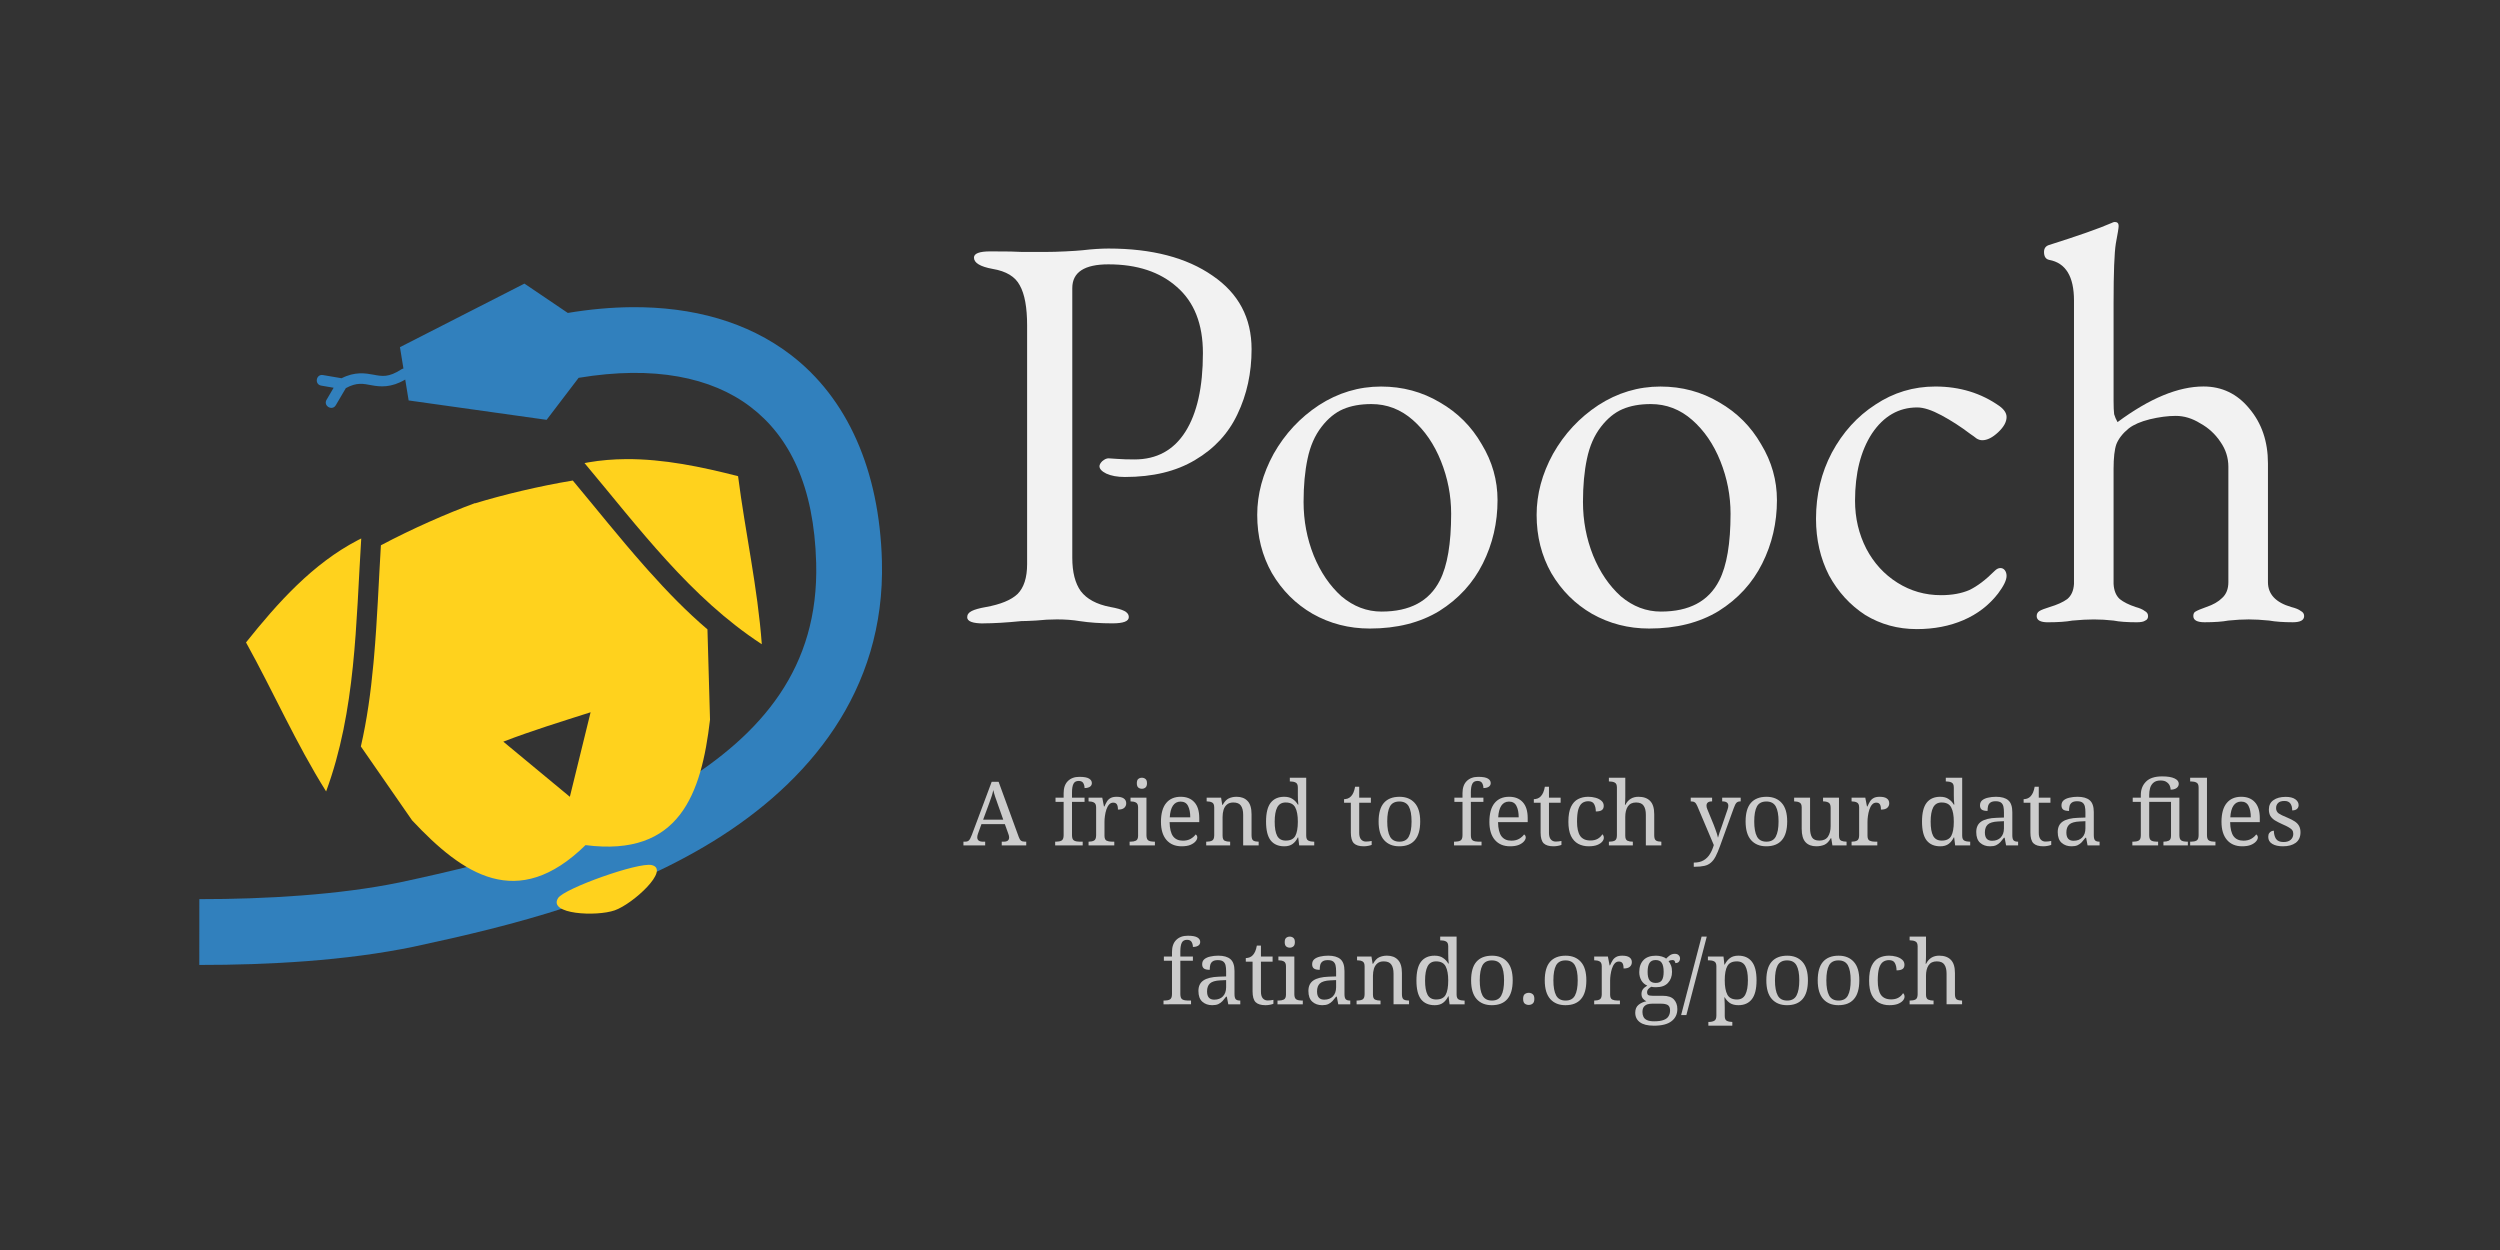 <?xml version="1.0" encoding="UTF-8" standalone="no"?>
<svg
   xmlns:dc="http://purl.org/dc/elements/1.1/"
   xmlns:cc="http://creativecommons.org/ns#"
   xmlns:rdf="http://www.w3.org/1999/02/22-rdf-syntax-ns#"
   xmlns:svg="http://www.w3.org/2000/svg"
   xmlns="http://www.w3.org/2000/svg"
   xmlns:xlink="http://www.w3.org/1999/xlink"
   xmlns:sodipodi="http://sodipodi.sourceforge.net/DTD/sodipodi-0.dtd"
   xmlns:inkscape="http://www.inkscape.org/namespaces/inkscape"
   inkscape:export-ydpi="96"
   inkscape:export-xdpi="96"
   inkscape:export-filename="pooch-social-banner.png"
   sodipodi:docname="pooch-social-banner.svg"
   inkscape:version="1.0 (4035a4fb49, 2020-05-01)"
   id="svg8"
   version="1.1"
   viewBox="0 0 338.667 169.333"
   height="640"
   width="1280">
  <defs
     id="defs2">
    <clipPath
       id="clipPath878"
       clipPathUnits="userSpaceOnUse">
      <rect
         y="1528.172"
         x="-2448.182"
         height="144.507"
         width="184.088"
         id="rect880"
         style="fill:none;fill-opacity:1;fill-rule:nonzero;stroke:#000000;stroke-width:0.823;stroke-linecap:round;stroke-miterlimit:0;stroke-dasharray:none;stroke-dashoffset:0" />
    </clipPath>
    <clipPath
       id="clipPath843"
       clipPathUnits="userSpaceOnUse">
      <rect
         y="1389.61"
         x="-2441.267"
         height="169.333"
         width="338.667"
         id="rect845"
         style="fill:#ffffff;fill-opacity:0.619;fill-rule:nonzero;stroke:none;stroke-width:0.2;stroke-linecap:round;stroke-miterlimit:0;stroke-dasharray:none;stroke-dashoffset:0" />
    </clipPath>
    <linearGradient
       id="linearGradient2795">
      <stop
         id="stop2797"
         offset="0"
         style="stop-color:#b8b8b8;stop-opacity:0.498;" />
      <stop
         id="stop2799"
         offset="1"
         style="stop-color:#7f7f7f;stop-opacity:0;" />
    </linearGradient>
    <linearGradient
       id="linearGradient2787">
      <stop
         id="stop2789"
         offset="0"
         style="stop-color:#7f7f7f;stop-opacity:0.5;" />
      <stop
         id="stop2791"
         offset="1"
         style="stop-color:#7f7f7f;stop-opacity:0;" />
    </linearGradient>
    <linearGradient
       id="linearGradient3676">
      <stop
         id="stop3678"
         offset="0"
         style="stop-color:#b2b2b2;stop-opacity:0.5;" />
      <stop
         id="stop3680"
         offset="1"
         style="stop-color:#b3b3b3;stop-opacity:0;" />
    </linearGradient>
    <linearGradient
       id="linearGradient3236">
      <stop
         id="stop3244"
         offset="0"
         style="stop-color:#f4f4f4;stop-opacity:1" />
      <stop
         id="stop3240"
         offset="1"
         style="stop-color:white;stop-opacity:1" />
    </linearGradient>
    <linearGradient
       id="linearGradient4671">
      <stop
         id="stop4673"
         offset="0"
         style="stop-color:#ffd43b;stop-opacity:1;" />
      <stop
         id="stop4675"
         offset="1"
         style="stop-color:#ffe873;stop-opacity:1" />
    </linearGradient>
    <linearGradient
       id="linearGradient4689">
      <stop
         id="stop4691"
         offset="0"
         style="stop-color:#5a9fd4;stop-opacity:1;" />
      <stop
         id="stop4693"
         offset="1"
         style="stop-color:#306998;stop-opacity:1;" />
    </linearGradient>
    <linearGradient
       gradientTransform="translate(100.27,99.611)"
       gradientUnits="userSpaceOnUse"
       xlink:href="#linearGradient4671"
       id="linearGradient2987"
       y2="144.757"
       x2="-65.309"
       y1="144.757"
       x1="224.24" />
    <linearGradient
       gradientTransform="translate(100.27,99.611)"
       gradientUnits="userSpaceOnUse"
       xlink:href="#linearGradient4689"
       id="linearGradient2990"
       y2="76.313"
       x2="26.67"
       y1="77.476"
       x1="172.942" />
    <linearGradient
       y2="144.757"
       x2="-65.309"
       y1="144.757"
       x1="224.24"
       gradientTransform="matrix(0.563,0,0,0.568,-11.597,-7.61)"
       gradientUnits="userSpaceOnUse"
       id="linearGradient2255"
       xlink:href="#linearGradient4671"
       inkscape:collect="always" />
    <linearGradient
       y2="76.313"
       x2="26.67"
       y1="76.176"
       x1="172.942"
       gradientTransform="matrix(0.563,0,0,0.568,-11.597,-7.61)"
       gradientUnits="userSpaceOnUse"
       id="linearGradient2258"
       xlink:href="#linearGradient4689"
       inkscape:collect="always" />
    <radialGradient
       gradientUnits="userSpaceOnUse"
       gradientTransform="matrix(1,0,0,0.178,0,108.743)"
       r="29.037"
       fy="132.286"
       fx="61.519"
       cy="132.286"
       cx="61.519"
       id="radialGradient2801"
       xlink:href="#linearGradient2795"
       inkscape:collect="always" />
    <radialGradient
       gradientUnits="userSpaceOnUse"
       gradientTransform="matrix(1,0,0,0.178,0,108.743)"
       r="29.037"
       fy="132.286"
       fx="61.519"
       cy="132.286"
       cx="61.519"
       id="radialGradient2801-3"
       xlink:href="#linearGradient2795"
       inkscape:collect="always" />
  </defs>
  <sodipodi:namedview
     inkscape:document-rotation="0"
     units="px"
     fit-margin-bottom="0"
     fit-margin-right="0"
     fit-margin-left="0"
     fit-margin-top="0"
     inkscape:window-maximized="0"
     inkscape:window-y="0"
     inkscape:window-x="0"
     inkscape:window-height="1800"
     inkscape:window-width="3200"
     showgrid="false"
     inkscape:current-layer="layer1-5"
     inkscape:document-units="mm"
     inkscape:cy="116.69813"
     inkscape:cx="771.64727"
     inkscape:zoom="1.0953099"
     inkscape:pageshadow="2"
     inkscape:pageopacity="0.0"
     borderopacity="1.0"
     bordercolor="#666666"
     pagecolor="#ffffff"
     id="base" />
  <g
     transform="translate(111.367,266.353)"
     id="layer1"
     inkscape:groupmode="layer"
     inkscape:label="Layer 1">
    <g
       inkscape:label="Layer 1"
       id="layer1-5"
       transform="translate(2329.9,-1655.963)">
      <rect
         y="1389.61"
         x="-2441.267"
         height="169.333"
         width="338.667"
         id="rect992"
         style="fill:#333333;fill-opacity:1;fill-rule:nonzero;stroke:none;stroke-width:0.1;stroke-linecap:round;stroke-miterlimit:0;stroke-dasharray:none;stroke-dashoffset:0" />
      <flowRoot
         transform="matrix(0.265,0,0,0.265,-2329.9,1655.963)"
         style="font-style:normal;font-variant:normal;font-weight:normal;font-stretch:normal;font-size:21.333px;line-height:1.25;font-family:Arial;-inkscape-font-specification:Arial;letter-spacing:0px;word-spacing:0px;fill:#000000;fill-opacity:1;stroke:none"
         id="flowRoot868"
         xml:space="preserve"><flowRegion
           id="flowRegion870"><rect
             y="-257.817"
             x="-83.455"
             height="36.927"
             width="174.296"
             id="rect872" /></flowRegion><flowPara
           id="flowPara874" /></flowRoot>
      <g
         transform="matrix(0.918,0,0,0.918,-2470.231,1262.767)"
         id="g943">
        <path
           style="fill:none;stroke:#000000;stroke-width:0.248px;stroke-linecap:butt;stroke-linejoin:miter;stroke-opacity:1"
           d="M 118.585,230.295 Z"
           id="path1076-4-6"
           inkscape:connector-curvature="0" />
        <path
           inkscape:connector-curvature="0"
           style="color:#000000;font-style:normal;font-variant:normal;font-weight:normal;font-stretch:normal;font-size:medium;line-height:normal;font-family:sans-serif;font-variant-ligatures:normal;font-variant-position:normal;font-variant-caps:normal;font-variant-numeric:normal;font-variant-alternates:normal;font-feature-settings:normal;text-indent:0;text-align:start;text-decoration:none;text-decoration-line:none;text-decoration-style:solid;text-decoration-color:#000000;letter-spacing:normal;word-spacing:normal;text-transform:none;writing-mode:lr-tb;direction:ltr;text-orientation:mixed;dominant-baseline:auto;baseline-shift:baseline;text-anchor:start;white-space:normal;shape-padding:0;clip-rule:nonzero;display:inline;overflow:visible;visibility:visible;opacity:1;isolation:auto;mix-blend-mode:normal;color-interpolation:sRGB;color-interpolation-filters:linearRGB;solid-color:#000000;solid-opacity:1;vector-effect:none;fill:#3180bd;fill-opacity:1;fill-rule:nonzero;stroke:none;stroke-width:1.58;stroke-linecap:round;stroke-linejoin:miter;stroke-miterlimit:4;stroke-dasharray:none;stroke-dashoffset:0;stroke-opacity:1;color-rendering:auto;image-rendering:auto;shape-rendering:auto;text-rendering:auto;enable-background:accumulate"
           d="m 108.938,180.024 -18.366,9.379 0.513,3.152 c -0.107,0.019 -0.21,0.059 -0.301,0.12 -1.904,1.23 -2.839,1.029 -4.108,0.793 -1.205,-0.225 -2.759,-0.481 -4.718,0.521 l -2.721,-0.466 c -1.055,-0.202 -1.329,1.396 -0.268,1.557 l 1.816,0.311 -1.031,1.755 c -0.565,0.916 0.838,1.74 1.363,0.8 l 1.471,-2.503 c 1.629,-0.877 2.525,-0.658 3.797,-0.421 1.26,0.235 2.885,0.395 4.964,-0.841 l 0.503,3.082 20.36,2.863 4.722,-6.199 c 11.099,-1.847 19.607,-0.099 25.366,4.284 5.758,4.383 9.388,11.687 9.691,23.032 0.413,15.459 -8.008,25.234 -20.224,32.768 -12.055,7.409 -26.59,11.24 -41.192,14.367 -0.004,8.1e-4 -0.008,0.002 -0.012,0.003 -8.911,1.842 -19.85,2.482 -29.597,2.475 l -0.006,9.709 c 10.172,0.007 21.602,-0.612 31.603,-2.684 l 0.017,-0.004 0.016,-0.003 c 14.883,-3.188 30.533,-7.157 44.261,-15.596 l 0.003,-0.003 0.002,-0.002 c 13.891,-8.568 25.348,-22.015 24.832,-41.289 -0.358,-13.402 -5.085,-24.082 -13.515,-30.498 -6.323,-4.812 -14.379,-7.065 -23.453,-6.985 -3.025,0.027 -6.162,0.313 -9.386,0.849 z"
           id="path1395-9-7" />
        <path
           inkscape:connector-curvature="0"
           id="path900-9"
           style="fill:#ffd21d;fill-opacity:1;stroke-width:0.764"
           d="m 113.914,270.689 c 0.912,-1.412 11.852,-5.324 13.813,-4.859 2.773,0.658 -2.768,5.732 -5.459,6.678 -2.691,0.947 -9.917,0.6 -8.354,-1.819 z m 10.006,-64.765 c -1.859,0.013 -3.718,0.161 -5.569,0.482 l -0.543,0.103 c 8.043,9.587 15.619,19.865 26.16,26.731 -0.608,-8.341 -2.441,-16.518 -3.501,-24.8 -5.388,-1.377 -10.97,-2.555 -16.548,-2.516 z m -7.842,3.158 c -4.967,0.82 -10.321,2.112 -14.43,3.366 l -0.009,-0.028 c -4.081,1.497 -9.296,3.786 -13.88,6.22 -0.331,5.477 -0.532,11.017 -1.015,16.502 -0.021,0.244 -0.043,0.487 -0.065,0.73 -0.01,0.112 -0.021,0.224 -0.032,0.336 -0.38,4.098 -0.933,8.162 -1.844,12.118 l 7.558,10.903 c 7.463,7.967 15.526,13.52 25.593,3.656 13.909,1.79 17.094,-7.572 18.373,-18.504 l -0.378,-13.331 c -3.062,-2.612 -5.901,-5.53 -8.622,-8.579 -0.074,-0.083 -0.149,-0.166 -0.223,-0.249 -0.161,-0.182 -0.322,-0.363 -0.483,-0.545 -3.621,-4.097 -7.048,-8.41 -10.544,-12.594 z m -31.221,8.552 -0.495,0.248 c -6.684,3.479 -11.839,9.25 -16.507,15.093 4.035,7.276 7.39,14.939 11.821,21.987 4.391,-11.915 4.395,-24.756 5.182,-37.328 z m 33.847,25.645 -3.061,12.474 -9.821,-8.136 c 4.245,-1.636 8.551,-2.952 12.882,-4.338 z" />
      </g>
      <g
         transform="translate(0,-10.763)"
         id="g1020">
        <g
           aria-label="Pooch"
           style="font-style:normal;font-variant:normal;font-weight:normal;font-stretch:normal;font-size:28.296px;line-height:1.3;font-family:'EB Garamond';-inkscape-font-specification:'EB Garamond';text-align:center;letter-spacing:0px;word-spacing:0px;text-anchor:middle;fill:#f2f2f2;fill-opacity:1;stroke:none;stroke-width:0.707"
           id="text820"
           transform="matrix(2.707,0,0,2.707,4118.114,-2577.87)">
          <path
             d="m -2373.896,1500.812 q -0.821,0 -0.821,-0.311 0,-0.198 0.226,-0.311 0.226,-0.113 0.707,-0.198 1.103,-0.198 1.585,-0.651 0.481,-0.481 0.481,-1.5 V 1485.9 q 0,-1.358 -0.368,-2.009 -0.34,-0.651 -1.358,-0.821 -0.934,-0.17 -0.934,-0.566 0,-0.311 0.821,-0.311 1.217,0 1.585,0.028 h 1.188 q 0.424,0 0.99,-0.028 0.566,-0.028 0.849,-0.057 0.736,-0.085 1.302,-0.085 3.254,0 5.206,1.358 1.952,1.33 1.952,3.679 0,1.783 -0.707,3.254 -0.679,1.443 -2.122,2.292 -1.415,0.849 -3.509,0.849 -0.566,0 -0.934,-0.17 -0.34,-0.17 -0.34,-0.368 0,-0.113 0.141,-0.255 0.17,-0.141 0.311,-0.141 0.085,0 0.424,0.028 0.368,0.028 0.877,0.028 1.669,0 2.547,-1.387 0.877,-1.386 0.877,-3.933 0,-2.179 -1.302,-3.311 -1.273,-1.132 -3.424,-1.132 -1.811,0 -1.811,1.188 v 13.497 q 0,1.075 0.424,1.669 0.453,0.594 1.471,0.792 0.481,0.085 0.707,0.198 0.226,0.113 0.226,0.311 0,0.311 -0.821,0.311 -0.905,0 -1.641,-0.113 -0.509,-0.085 -1.132,-0.085 -0.509,0 -1.047,0.057 -0.509,0.028 -0.736,0.028 -1.132,0.113 -1.896,0.113 z"
             style="fill:#f2f2f2;stroke-width:0.707"
             id="path822"
             inkscape:connector-curvature="0" />
          <path
             d="m -2354.572,1501.067 q -1.556,0 -2.858,-0.736 -1.273,-0.736 -2.037,-2.037 -0.736,-1.302 -0.736,-2.914 0,-1.556 0.821,-3.056 0.849,-1.5 2.264,-2.433 1.443,-0.934 3.112,-0.934 1.613,0 2.943,0.792 1.33,0.764 2.094,2.094 0.792,1.302 0.792,2.801 0,1.698 -0.736,3.169 -0.736,1.471 -2.179,2.377 -1.443,0.877 -3.48,0.877 z m 0.594,-0.849 q 2.122,0 2.914,-1.556 0.566,-1.103 0.566,-3.339 0,-1.358 -0.509,-2.631 -0.509,-1.273 -1.415,-2.066 -0.905,-0.792 -2.066,-0.792 -0.821,0 -1.415,0.255 -0.594,0.255 -1.075,0.877 -0.509,0.651 -0.707,1.613 -0.198,0.934 -0.198,2.151 0,1.415 0.509,2.688 0.509,1.245 1.387,2.037 0.905,0.764 2.009,0.764 z"
             style="fill:#f2f2f2;stroke-width:0.707"
             id="path824"
             inkscape:connector-curvature="0" />
          <path
             d="m -2340.59,1501.067 q -1.556,0 -2.858,-0.736 -1.273,-0.736 -2.037,-2.037 -0.736,-1.302 -0.736,-2.914 0,-1.556 0.821,-3.056 0.849,-1.5 2.264,-2.433 1.443,-0.934 3.112,-0.934 1.613,0 2.943,0.792 1.33,0.764 2.094,2.094 0.792,1.302 0.792,2.801 0,1.698 -0.736,3.169 -0.736,1.471 -2.179,2.377 -1.443,0.877 -3.48,0.877 z m 0.594,-0.849 q 2.122,0 2.914,-1.556 0.566,-1.103 0.566,-3.339 0,-1.358 -0.509,-2.631 -0.509,-1.273 -1.415,-2.066 -0.905,-0.792 -2.066,-0.792 -0.821,0 -1.415,0.255 -0.594,0.255 -1.075,0.877 -0.509,0.651 -0.707,1.613 -0.198,0.934 -0.198,2.151 0,1.415 0.509,2.688 0.509,1.245 1.387,2.037 0.905,0.764 2.009,0.764 z"
             style="fill:#f2f2f2;stroke-width:0.707"
             id="path826"
             inkscape:connector-curvature="0" />
          <path
             d="m -2327.202,1501.095 q -1.415,0 -2.575,-0.707 -1.132,-0.736 -1.811,-1.981 -0.651,-1.273 -0.651,-2.83 0,-1.811 0.792,-3.311 0.821,-1.528 2.179,-2.405 1.358,-0.905 2.999,-0.905 1.839,0 3.226,0.99 0.34,0.255 0.34,0.538 0,0.368 -0.424,0.764 -0.424,0.396 -0.792,0.396 -0.141,0 -0.283,-0.085 -0.141,-0.113 -0.311,-0.226 -0.707,-0.538 -1.443,-0.934 -0.736,-0.396 -1.217,-0.396 -1.387,0 -2.264,1.302 -0.849,1.302 -0.849,3.367 0,1.302 0.566,2.405 0.566,1.075 1.556,1.698 0.99,0.623 2.179,0.623 0.821,0 1.415,-0.255 0.594,-0.283 1.273,-0.962 0.141,-0.141 0.283,-0.141 0.141,0 0.226,0.113 0.085,0.113 0.085,0.283 0,0.311 -0.424,0.877 -0.679,0.877 -1.726,1.33 -1.047,0.453 -2.349,0.453 z"
             style="fill:#f2f2f2;stroke-width:0.707"
             id="path828"
             inkscape:connector-curvature="0" />
          <path
             d="m -2320.63,1500.755 q -0.566,0 -0.566,-0.311 0,-0.17 0.141,-0.255 0.141,-0.085 0.509,-0.198 0.566,-0.17 0.877,-0.396 0.311,-0.255 0.34,-0.764 v -14.176 q 0,-1.811 -1.245,-2.037 -0.255,-0.056 -0.255,-0.396 0,-0.255 0.226,-0.34 2.235,-0.707 3.141,-1.104 0.113,-0.057 0.17,-0.057 0.198,0 0.198,0.198 0,0.141 -0.141,0.877 -0.113,0.707 -0.113,2.971 v 4.923 q 0,0.424 0.028,0.651 0.057,0.198 0.17,0.396 2.405,-1.783 4.301,-1.783 1.387,0 2.292,1.103 0.934,1.103 0.934,2.745 v 5.942 q 0,0.905 1.16,1.245 0.34,0.085 0.481,0.198 0.17,0.085 0.17,0.255 0,0.311 -0.566,0.311 -0.707,0 -1.188,-0.085 -0.566,-0.057 -1.019,-0.057 -0.453,0 -1.019,0.057 -0.453,0.085 -1.188,0.085 -0.566,0 -0.566,-0.311 0,-0.17 0.113,-0.226 0.141,-0.085 0.538,-0.226 0.509,-0.17 0.792,-0.453 0.311,-0.283 0.311,-0.792 v -5.772 q 0,-0.679 -0.396,-1.245 -0.396,-0.594 -1.019,-0.934 -0.594,-0.368 -1.217,-0.368 -0.594,0 -1.302,0.17 -0.679,0.17 -1.047,0.453 -0.453,0.368 -0.623,0.792 -0.141,0.396 -0.141,1.245 v 5.744 q 0.028,0.509 0.311,0.764 0.283,0.226 0.792,0.396 0.311,0.085 0.453,0.198 0.17,0.085 0.17,0.255 0,0.17 -0.141,0.226 -0.113,0.085 -0.424,0.085 -0.736,0 -1.16,-0.085 -0.509,-0.057 -0.99,-0.057 -0.453,0 -1.075,0.057 -0.453,0.085 -1.217,0.085 z"
             style="fill:#f2f2f2;stroke-width:0.707"
             id="path830"
             inkscape:connector-curvature="0" />
        </g>
        <g
           aria-label="A friend to fetch your data files"
           id="text856"
           style="font-style:normal;font-variant:normal;font-weight:normal;font-stretch:normal;font-size:12.064px;line-height:1.3;font-family:'EB Garamond';-inkscape-font-specification:'EB Garamond';text-align:center;letter-spacing:0px;word-spacing:0px;text-anchor:middle;fill:#cccccc;fill-opacity:1;stroke:none;stroke-width:0.302">
          <path
             d="m -2310.752,1514.898 v -0.507 h 0.229 q 0.35,0 0.519,-0.181 0.181,-0.181 0.398,-0.76 l 2.678,-7.166 h 0.941 l 2.727,7.468 q 0.133,0.374 0.314,0.507 0.193,0.133 0.543,0.133 h 0.157 v 0.507 h -3.318 v -0.507 h 0.278 q 0.724,0 0.724,-0.579 0,-0.096 -0.024,-0.205 -0.024,-0.109 -0.072,-0.241 l -0.483,-1.351 h -3.173 l -0.458,1.267 q -0.109,0.289 -0.109,0.519 0,0.591 0.796,0.591 h 0.277 v 0.507 z m 2.666,-3.487 h 2.727 l -0.748,-2.111 q -0.193,-0.531 -0.35,-1.001 -0.157,-0.47 -0.253,-0.905 -0.084,0.434 -0.217,0.833 -0.133,0.398 -0.338,0.965 z"
             style="font-style:normal;font-variant:normal;font-weight:normal;font-stretch:normal;font-family:'Noto Serif';-inkscape-font-specification:'Noto Serif';letter-spacing:0px;word-spacing:0.457px;fill:#cccccc;stroke-width:0.302"
             id="path878" />
          <path
             d="m -2298.327,1514.898 v -0.507 h 0.157 q 0.41,0 0.7,-0.145 0.29,-0.157 0.29,-0.724 v -4.524 h -1.098 v -0.567 h 1.098 v -0.603 q 0,-1.074 0.567,-1.641 0.579,-0.579 1.568,-0.579 0.941,0 1.315,0.241 0.374,0.229 0.374,0.603 0,0.326 -0.277,0.507 -0.278,0.169 -0.712,0.169 0,-0.362 -0.169,-0.663 -0.169,-0.302 -0.627,-0.302 -0.519,0 -0.712,0.398 -0.193,0.398 -0.193,1.158 v 0.712 h 1.701 v 0.567 h -1.701 v 4.524 q 0,0.567 0.29,0.724 0.289,0.145 0.7,0.145 h 0.458 v 0.507 z"
             style="font-style:normal;font-variant:normal;font-weight:normal;font-stretch:normal;font-family:'Noto Serif';-inkscape-font-specification:'Noto Serif';letter-spacing:0px;word-spacing:0.457px;fill:#cccccc;stroke-width:0.302"
             id="path880" />
          <path
             d="m -2293.803,1514.898 v -0.507 h 0.036 q 0.41,0 0.7,-0.145 0.289,-0.157 0.289,-0.724 v -3.764 q 0,-0.531 -0.302,-0.676 -0.289,-0.145 -0.688,-0.145 h -0.036 v -0.507 h 1.858 l 0.229,1.194 h 0.06 q 0.157,-0.362 0.338,-0.663 0.181,-0.302 0.483,-0.47 0.302,-0.181 0.832,-0.181 0.663,0 0.977,0.229 0.326,0.229 0.326,0.651 0,0.374 -0.265,0.615 -0.253,0.241 -0.857,0.241 0,-0.495 -0.145,-0.712 -0.145,-0.229 -0.495,-0.229 -0.338,0 -0.567,0.266 -0.229,0.265 -0.362,0.676 -0.133,0.41 -0.193,0.857 -0.06,0.434 -0.06,0.784 v 1.894 q 0,0.531 0.289,0.676 0.302,0.133 0.7,0.133 h 0.338 v 0.507 z"
             style="font-style:normal;font-variant:normal;font-weight:normal;font-stretch:normal;font-family:'Noto Serif';-inkscape-font-specification:'Noto Serif';letter-spacing:0px;word-spacing:0.457px;fill:#cccccc;stroke-width:0.302"
             id="path882" />
          <path
             d="m -2286.576,1507.225 q -0.289,0 -0.495,-0.169 -0.193,-0.169 -0.193,-0.579 0,-0.422 0.193,-0.579 0.205,-0.169 0.495,-0.169 0.278,0 0.483,0.169 0.205,0.157 0.205,0.579 0,0.41 -0.205,0.579 -0.205,0.169 -0.483,0.169 z m -1.665,7.673 v -0.507 h 0.157 q 0.398,0 0.688,-0.133 0.302,-0.145 0.302,-0.676 v -3.824 q 0,-0.531 -0.302,-0.676 -0.289,-0.145 -0.688,-0.145 h -0.036 v -0.507 h 2.159 v 5.091 q 0,0.567 0.289,0.724 0.29,0.145 0.7,0.145 h 0.157 v 0.507 z"
             style="font-style:normal;font-variant:normal;font-weight:normal;font-stretch:normal;font-family:'Noto Serif';-inkscape-font-specification:'Noto Serif';letter-spacing:0px;word-spacing:0.457px;fill:#cccccc;stroke-width:0.302"
             id="path884" />
          <path
             d="m -2281.196,1515.018 q -1.315,0 -2.063,-0.869 -0.736,-0.869 -0.736,-2.437 0,-1.689 0.7,-2.546 0.7,-0.857 1.978,-0.857 1.17,0 1.834,0.724 0.676,0.724 0.676,2.159 v 0.555 h -4.017 q 0.024,1.315 0.47,1.918 0.458,0.591 1.327,0.591 0.627,0 1.062,-0.253 0.446,-0.265 0.663,-0.591 0.084,0.036 0.157,0.145 0.072,0.109 0.072,0.265 0,0.241 -0.229,0.519 -0.229,0.278 -0.7,0.483 -0.47,0.193 -1.194,0.193 z m -1.605,-3.921 h 2.775 q 0,-0.965 -0.302,-1.544 -0.29,-0.591 -1.013,-0.591 -0.664,0 -1.038,0.555 -0.362,0.543 -0.422,1.58 z"
             style="font-style:normal;font-variant:normal;font-weight:normal;font-stretch:normal;font-family:'Noto Serif';-inkscape-font-specification:'Noto Serif';letter-spacing:0px;word-spacing:0.457px;fill:#cccccc;stroke-width:0.302"
             id="path886" />
          <path
             d="m -2277.866,1514.898 v -0.507 h 0.097 q 0.41,0 0.7,-0.145 0.289,-0.157 0.289,-0.724 v -3.764 q 0,-0.531 -0.289,-0.676 -0.278,-0.145 -0.676,-0.145 h -0.06 v -0.507 h 1.954 l 0.157,0.977 h 0.06 q 0.374,-0.675 0.833,-0.881 0.47,-0.217 1.05,-0.217 0.953,0 1.484,0.567 0.543,0.555 0.543,1.798 v 2.847 q 0,0.567 0.241,0.724 0.253,0.145 0.663,0.145 h 0.06 v 0.507 h -2.099 v -4.162 q 0,-0.784 -0.302,-1.218 -0.29,-0.434 -1.026,-0.434 -0.543,0 -0.869,0.278 -0.314,0.265 -0.458,0.712 -0.133,0.446 -0.133,0.965 v 2.546 q 0,0.531 0.277,0.676 0.29,0.133 0.688,0.133 h 0.06 v 0.507 z"
             style="font-style:normal;font-variant:normal;font-weight:normal;font-stretch:normal;font-family:'Noto Serif';-inkscape-font-specification:'Noto Serif';letter-spacing:0px;word-spacing:0.457px;fill:#cccccc;stroke-width:0.302"
             id="path888" />
          <path
             d="m -2267.298,1515.018 q -1.194,0 -1.834,-0.796 -0.627,-0.808 -0.627,-2.546 0,-1.749 0.627,-2.558 0.639,-0.808 1.834,-0.808 0.7,0 1.134,0.302 0.446,0.29 0.712,0.76 h 0.072 q -0.036,-0.302 -0.06,-0.664 -0.012,-0.374 -0.012,-0.663 v -0.989 q 0,-0.531 -0.302,-0.676 -0.29,-0.145 -0.688,-0.145 h -0.097 v -0.507 h 2.22 v 7.842 q 0,0.531 0.29,0.676 0.302,0.145 0.7,0.145 h 0.097 v 0.507 h -2.039 l -0.133,-1.086 h -0.048 q -0.265,0.555 -0.7,0.881 -0.434,0.326 -1.146,0.326 z m 0.205,-0.772 q 0.941,0 1.291,-0.627 0.35,-0.639 0.35,-1.942 0,-1.255 -0.35,-1.918 -0.35,-0.676 -1.303,-0.676 -0.796,0 -1.146,0.676 -0.338,0.663 -0.338,1.93 0,1.279 0.338,1.918 0.35,0.639 1.158,0.639 z"
             style="font-style:normal;font-variant:normal;font-weight:normal;font-stretch:normal;font-family:'Noto Serif';-inkscape-font-specification:'Noto Serif';letter-spacing:0px;word-spacing:0.457px;fill:#cccccc;stroke-width:0.302"
             id="path890" />
          <path
             d="m -2256.525,1515.018 q -0.917,0 -1.339,-0.41 -0.41,-0.422 -0.41,-1.46 v -4.029 h -0.917 v -0.483 q 0.217,0 0.482,-0.084 0.266,-0.096 0.459,-0.302 0.205,-0.217 0.338,-0.531 0.133,-0.314 0.217,-0.772 h 0.555 v 1.484 h 1.58 v 0.688 h -1.58 v 4.066 q 0,0.615 0.253,0.905 0.253,0.289 0.664,0.289 0.217,0 0.398,-0.024 0.181,-0.024 0.374,-0.06 v 0.531 q -0.157,0.072 -0.47,0.133 -0.314,0.06 -0.603,0.06 z"
             style="font-style:normal;font-variant:normal;font-weight:normal;font-stretch:normal;font-family:'Noto Serif';-inkscape-font-specification:'Noto Serif';letter-spacing:0px;word-spacing:0.457px;fill:#cccccc;stroke-width:0.302"
             id="path892" />
          <path
             d="m -2251.712,1515.018 q -1.303,0 -2.051,-0.832 -0.748,-0.833 -0.748,-2.534 0,-1.689 0.712,-2.509 0.724,-0.832 2.123,-0.832 1.303,0 2.051,0.832 0.748,0.82 0.748,2.509 0,1.701 -0.724,2.534 -0.712,0.832 -2.111,0.832 z m 0.024,-0.627 q 0.905,0 1.267,-0.688 0.374,-0.7 0.374,-2.051 0,-1.351 -0.374,-2.027 -0.374,-0.676 -1.279,-0.676 -0.905,0 -1.279,0.676 -0.362,0.676 -0.362,2.027 0,1.351 0.374,2.051 0.374,0.688 1.279,0.688 z"
             style="font-style:normal;font-variant:normal;font-weight:normal;font-stretch:normal;font-family:'Noto Serif';-inkscape-font-specification:'Noto Serif';letter-spacing:0px;word-spacing:0.457px;fill:#cccccc;stroke-width:0.302"
             id="path894" />
          <path
             d="m -2244.294,1514.898 v -0.507 h 0.157 q 0.41,0 0.7,-0.145 0.289,-0.157 0.289,-0.724 v -4.524 h -1.098 v -0.567 h 1.098 v -0.603 q 0,-1.074 0.567,-1.641 0.579,-0.579 1.568,-0.579 0.941,0 1.315,0.241 0.374,0.229 0.374,0.603 0,0.326 -0.278,0.507 -0.278,0.169 -0.712,0.169 0,-0.362 -0.169,-0.663 -0.169,-0.302 -0.627,-0.302 -0.519,0 -0.712,0.398 -0.193,0.398 -0.193,1.158 v 0.712 h 1.701 v 0.567 h -1.701 v 4.524 q 0,0.567 0.289,0.724 0.29,0.145 0.7,0.145 h 0.459 v 0.507 z"
             style="font-style:normal;font-variant:normal;font-weight:normal;font-stretch:normal;font-family:'Noto Serif';-inkscape-font-specification:'Noto Serif';letter-spacing:0px;word-spacing:0.457px;fill:#cccccc;stroke-width:0.302"
             id="path896" />
          <path
             d="m -2236.705,1515.018 q -1.315,0 -2.063,-0.869 -0.736,-0.869 -0.736,-2.437 0,-1.689 0.7,-2.546 0.7,-0.857 1.979,-0.857 1.17,0 1.834,0.724 0.676,0.724 0.676,2.159 v 0.555 h -4.017 q 0.024,1.315 0.471,1.918 0.458,0.591 1.327,0.591 0.627,0 1.062,-0.253 0.446,-0.265 0.663,-0.591 0.084,0.036 0.157,0.145 0.072,0.109 0.072,0.265 0,0.241 -0.229,0.519 -0.229,0.278 -0.7,0.483 -0.47,0.193 -1.194,0.193 z m -1.605,-3.921 h 2.775 q 0,-0.965 -0.302,-1.544 -0.289,-0.591 -1.013,-0.591 -0.663,0 -1.038,0.555 -0.362,0.543 -0.422,1.58 z"
             style="font-style:normal;font-variant:normal;font-weight:normal;font-stretch:normal;font-family:'Noto Serif';-inkscape-font-specification:'Noto Serif';letter-spacing:0px;word-spacing:0.457px;fill:#cccccc;stroke-width:0.302"
             id="path898" />
          <path
             d="m -2230.818,1515.018 q -0.917,0 -1.339,-0.41 -0.41,-0.422 -0.41,-1.46 v -4.029 h -0.917 v -0.483 q 0.217,0 0.482,-0.084 0.265,-0.096 0.459,-0.302 0.205,-0.217 0.338,-0.531 0.133,-0.314 0.217,-0.772 h 0.555 v 1.484 h 1.58 v 0.688 h -1.58 v 4.066 q 0,0.615 0.253,0.905 0.253,0.289 0.664,0.289 0.217,0 0.398,-0.024 0.181,-0.024 0.374,-0.06 v 0.531 q -0.157,0.072 -0.47,0.133 -0.314,0.06 -0.603,0.06 z"
             style="font-style:normal;font-variant:normal;font-weight:normal;font-stretch:normal;font-family:'Noto Serif';-inkscape-font-specification:'Noto Serif';letter-spacing:0px;word-spacing:0.457px;fill:#cccccc;stroke-width:0.302"
             id="path900" />
          <path
             d="m -2226.052,1515.018 q -0.796,0 -1.424,-0.338 -0.615,-0.338 -0.977,-1.062 -0.35,-0.736 -0.35,-1.918 0,-1.291 0.35,-2.027 0.362,-0.748 0.965,-1.05 0.615,-0.314 1.375,-0.314 0.507,0 0.989,0.133 0.483,0.133 0.796,0.41 0.314,0.265 0.314,0.688 0,0.41 -0.277,0.591 -0.265,0.169 -0.796,0.169 0,-0.567 -0.217,-0.977 -0.205,-0.41 -0.808,-0.41 -0.459,0 -0.808,0.241 -0.338,0.241 -0.531,0.845 -0.181,0.603 -0.181,1.689 0,1.279 0.422,1.918 0.434,0.627 1.399,0.627 0.567,0 0.977,-0.229 0.422,-0.241 0.627,-0.615 0.205,0.169 0.205,0.47 0,0.278 -0.229,0.543 -0.229,0.265 -0.688,0.446 -0.446,0.169 -1.134,0.169 z"
             style="font-style:normal;font-variant:normal;font-weight:normal;font-stretch:normal;font-family:'Noto Serif';-inkscape-font-specification:'Noto Serif';letter-spacing:0px;word-spacing:0.457px;fill:#cccccc;stroke-width:0.302"
             id="path902" />
          <path
             d="m -2223.314,1514.898 v -0.507 h 0.097 q 0.41,0 0.7,-0.145 0.289,-0.157 0.289,-0.724 v -6.466 q 0,-0.531 -0.302,-0.676 -0.289,-0.145 -0.688,-0.145 h -0.097 v -0.507 h 2.22 v 2.654 q 0,0.217 -0.012,0.458 -0.012,0.229 -0.024,0.398 -0.012,0.169 -0.012,0.169 h 0.06 q 0.555,-1.098 1.774,-1.098 1.038,0 1.58,0.567 0.555,0.555 0.555,1.798 v 2.847 q 0,0.567 0.253,0.724 0.265,0.145 0.676,0.145 h 0.036 v 0.507 h -2.099 v -4.162 q 0,-0.784 -0.302,-1.218 -0.289,-0.434 -1.026,-0.434 -0.748,0 -1.11,0.531 -0.35,0.531 -0.35,1.424 v 2.546 q 0,0.531 0.289,0.676 0.302,0.133 0.7,0.133 h 0.036 v 0.507 z"
             style="font-style:normal;font-variant:normal;font-weight:normal;font-stretch:normal;font-family:'Noto Serif';-inkscape-font-specification:'Noto Serif';letter-spacing:0px;word-spacing:0.457px;fill:#cccccc;stroke-width:0.302"
             id="path904" />
          <path
             d="m -2211.818,1517.793 v -0.567 q 0.82,0 1.339,-0.314 0.531,-0.314 0.857,-0.857 0.326,-0.531 0.519,-1.206 l -2.232,-5.272 q -0.157,-0.374 -0.338,-0.507 -0.169,-0.133 -0.519,-0.133 h -0.036 v -0.507 h 2.895 v 0.507 h -0.036 q -0.724,0 -0.724,0.579 0,0.205 0.097,0.446 l 0.881,2.147 q 0.121,0.278 0.229,0.615 0.121,0.326 0.217,0.627 0.096,0.302 0.133,0.507 0.084,-0.35 0.217,-0.724 0.145,-0.374 0.265,-0.736 l 0.808,-2.353 q 0.109,-0.29 0.109,-0.519 0,-0.591 -0.796,-0.591 h -0.036 v -0.507 h 2.509 v 0.507 h -0.036 q -0.35,0 -0.531,0.181 -0.181,0.181 -0.386,0.76 l -1.834,5.067 q -0.314,0.881 -0.603,1.436 -0.289,0.555 -0.651,0.857 -0.35,0.314 -0.881,0.434 -0.531,0.121 -1.327,0.121 z"
             style="font-style:normal;font-variant:normal;font-weight:normal;font-stretch:normal;font-family:'Noto Serif';-inkscape-font-specification:'Noto Serif';letter-spacing:0px;word-spacing:0.457px;fill:#cccccc;stroke-width:0.302"
             id="path906" />
          <path
             d="m -2201.997,1515.018 q -1.303,0 -2.051,-0.832 -0.748,-0.833 -0.748,-2.534 0,-1.689 0.712,-2.509 0.724,-0.832 2.123,-0.832 1.303,0 2.051,0.832 0.748,0.82 0.748,2.509 0,1.701 -0.724,2.534 -0.712,0.832 -2.111,0.832 z m 0.024,-0.627 q 0.905,0 1.267,-0.688 0.374,-0.7 0.374,-2.051 0,-1.351 -0.374,-2.027 -0.374,-0.676 -1.279,-0.676 -0.905,0 -1.279,0.676 -0.362,0.676 -0.362,2.027 0,1.351 0.374,2.051 0.374,0.688 1.279,0.688 z"
             style="font-style:normal;font-variant:normal;font-weight:normal;font-stretch:normal;font-family:'Noto Serif';-inkscape-font-specification:'Noto Serif';letter-spacing:0px;word-spacing:0.457px;fill:#cccccc;stroke-width:0.302"
             id="path908" />
          <path
             d="m -2195.205,1515.018 q -0.953,0 -1.472,-0.555 -0.519,-0.567 -0.519,-1.81 v -2.895 q 0,-0.531 -0.302,-0.676 -0.289,-0.145 -0.688,-0.145 h -0.036 v -0.507 h 2.159 v 4.162 q 0,0.784 0.265,1.218 0.266,0.434 1.001,0.434 0.796,0 1.158,-0.531 0.362,-0.543 0.362,-1.424 v -2.485 q 0,-0.567 -0.29,-0.712 -0.289,-0.157 -0.7,-0.157 h -0.036 v -0.507 h 2.159 v 5.152 q 0,0.531 0.289,0.676 0.302,0.133 0.7,0.133 h 0.036 v 0.507 h -1.918 l -0.157,-0.977 h -0.06 q -0.374,0.676 -0.869,0.893 -0.495,0.205 -1.086,0.205 z"
             style="font-style:normal;font-variant:normal;font-weight:normal;font-stretch:normal;font-family:'Noto Serif';-inkscape-font-specification:'Noto Serif';letter-spacing:0px;word-spacing:0.457px;fill:#cccccc;stroke-width:0.302"
             id="path910" />
          <path
             d="m -2190.44,1514.898 v -0.507 h 0.036 q 0.41,0 0.7,-0.145 0.29,-0.157 0.29,-0.724 v -3.764 q 0,-0.531 -0.302,-0.676 -0.29,-0.145 -0.688,-0.145 h -0.036 v -0.507 h 1.858 l 0.229,1.194 h 0.06 q 0.157,-0.362 0.338,-0.663 0.181,-0.302 0.482,-0.47 0.302,-0.181 0.832,-0.181 0.664,0 0.977,0.229 0.326,0.229 0.326,0.651 0,0.374 -0.265,0.615 -0.253,0.241 -0.857,0.241 0,-0.495 -0.145,-0.712 -0.145,-0.229 -0.495,-0.229 -0.338,0 -0.567,0.266 -0.229,0.265 -0.362,0.676 -0.133,0.41 -0.193,0.857 -0.06,0.434 -0.06,0.784 v 1.894 q 0,0.531 0.29,0.676 0.302,0.133 0.7,0.133 h 0.338 v 0.507 z"
             style="font-style:normal;font-variant:normal;font-weight:normal;font-stretch:normal;font-family:'Noto Serif';-inkscape-font-specification:'Noto Serif';letter-spacing:0px;word-spacing:0.457px;fill:#cccccc;stroke-width:0.302"
             id="path912" />
          <path
             d="m -2178.437,1515.018 q -1.194,0 -1.834,-0.796 -0.627,-0.808 -0.627,-2.546 0,-1.749 0.627,-2.558 0.639,-0.808 1.834,-0.808 0.7,0 1.134,0.302 0.446,0.29 0.712,0.76 h 0.072 q -0.036,-0.302 -0.06,-0.664 -0.012,-0.374 -0.012,-0.663 v -0.989 q 0,-0.531 -0.302,-0.676 -0.289,-0.145 -0.688,-0.145 h -0.096 v -0.507 h 2.22 v 7.842 q 0,0.531 0.29,0.676 0.302,0.145 0.7,0.145 h 0.096 v 0.507 h -2.039 l -0.133,-1.086 h -0.048 q -0.265,0.555 -0.7,0.881 -0.434,0.326 -1.146,0.326 z m 0.205,-0.772 q 0.941,0 1.291,-0.627 0.35,-0.639 0.35,-1.942 0,-1.255 -0.35,-1.918 -0.35,-0.676 -1.303,-0.676 -0.796,0 -1.146,0.676 -0.338,0.663 -0.338,1.93 0,1.279 0.338,1.918 0.35,0.639 1.158,0.639 z"
             style="font-style:normal;font-variant:normal;font-weight:normal;font-stretch:normal;font-family:'Noto Serif';-inkscape-font-specification:'Noto Serif';letter-spacing:0px;word-spacing:0.457px;fill:#cccccc;stroke-width:0.302"
             id="path914" />
          <path
             d="m -2171.681,1515.018 q -0.808,0 -1.339,-0.47 -0.531,-0.47 -0.531,-1.46 0,-0.965 0.676,-1.423 0.688,-0.459 2.075,-0.507 l 1.001,-0.036 v -0.724 q 0,-0.434 -0.072,-0.76 -0.072,-0.338 -0.314,-0.531 -0.241,-0.193 -0.736,-0.193 -0.459,0 -0.7,0.169 -0.241,0.169 -0.326,0.47 -0.072,0.29 -0.072,0.676 -0.507,0 -0.772,-0.169 -0.253,-0.181 -0.253,-0.591 0,-0.422 0.289,-0.676 0.302,-0.253 0.796,-0.362 0.495,-0.121 1.086,-0.121 1.11,0 1.653,0.47 0.555,0.47 0.555,1.617 v 3.125 q 0,0.507 0.169,0.688 0.169,0.181 0.579,0.181 h 0.036 v 0.507 h -1.629 l -0.193,-1.038 h -0.096 q -0.253,0.338 -0.495,0.603 -0.241,0.253 -0.567,0.41 -0.314,0.145 -0.82,0.145 z m 0.278,-0.748 q 0.736,0 1.17,-0.446 0.434,-0.458 0.434,-1.23 v -0.977 l -0.772,0.036 q -1.025,0.048 -1.424,0.422 -0.386,0.362 -0.386,1.074 0,1.122 0.977,1.122 z"
             style="font-style:normal;font-variant:normal;font-weight:normal;font-stretch:normal;font-family:'Noto Serif';-inkscape-font-specification:'Noto Serif';letter-spacing:0px;word-spacing:0.457px;fill:#cccccc;stroke-width:0.302"
             id="path916" />
          <path
             d="m -2164.467,1515.018 q -0.917,0 -1.339,-0.41 -0.41,-0.422 -0.41,-1.46 v -4.029 h -0.917 v -0.483 q 0.217,0 0.483,-0.084 0.265,-0.096 0.458,-0.302 0.205,-0.217 0.338,-0.531 0.133,-0.314 0.217,-0.772 h 0.555 v 1.484 h 1.58 v 0.688 h -1.58 v 4.066 q 0,0.615 0.253,0.905 0.253,0.289 0.663,0.289 0.217,0 0.398,-0.024 0.181,-0.024 0.374,-0.06 v 0.531 q -0.157,0.072 -0.47,0.133 -0.314,0.06 -0.603,0.06 z"
             style="font-style:normal;font-variant:normal;font-weight:normal;font-stretch:normal;font-family:'Noto Serif';-inkscape-font-specification:'Noto Serif';letter-spacing:0px;word-spacing:0.457px;fill:#cccccc;stroke-width:0.302"
             id="path918" />
          <path
             d="m -2160.643,1515.018 q -0.808,0 -1.339,-0.47 -0.531,-0.47 -0.531,-1.46 0,-0.965 0.676,-1.423 0.688,-0.459 2.075,-0.507 l 1.001,-0.036 v -0.724 q 0,-0.434 -0.072,-0.76 -0.072,-0.338 -0.314,-0.531 -0.241,-0.193 -0.736,-0.193 -0.458,0 -0.7,0.169 -0.241,0.169 -0.326,0.47 -0.072,0.29 -0.072,0.676 -0.507,0 -0.772,-0.169 -0.253,-0.181 -0.253,-0.591 0,-0.422 0.289,-0.676 0.302,-0.253 0.796,-0.362 0.495,-0.121 1.086,-0.121 1.11,0 1.653,0.47 0.555,0.47 0.555,1.617 v 3.125 q 0,0.507 0.169,0.688 0.169,0.181 0.579,0.181 h 0.036 v 0.507 h -1.629 l -0.193,-1.038 h -0.097 q -0.253,0.338 -0.495,0.603 -0.241,0.253 -0.567,0.41 -0.314,0.145 -0.82,0.145 z m 0.278,-0.748 q 0.736,0 1.17,-0.446 0.434,-0.458 0.434,-1.23 v -0.977 l -0.772,0.036 q -1.026,0.048 -1.424,0.422 -0.386,0.362 -0.386,1.074 0,1.122 0.977,1.122 z"
             style="font-style:normal;font-variant:normal;font-weight:normal;font-stretch:normal;font-family:'Noto Serif';-inkscape-font-specification:'Noto Serif';letter-spacing:0px;word-spacing:0.457px;fill:#cccccc;stroke-width:0.302"
             id="path920" />
          <path
             d="m -2152.404,1514.898 v -0.507 h 0.157 q 0.41,0 0.7,-0.145 0.29,-0.157 0.29,-0.724 v -4.524 h -1.098 v -0.567 h 1.098 v -0.362 q 0,-1.11 0.7,-1.81 0.7,-0.712 2.184,-0.712 1.122,0 1.689,0.278 0.567,0.265 0.567,0.724 0,0.35 -0.302,0.579 -0.302,0.217 -0.796,0.217 0,-0.241 -0.121,-0.531 -0.121,-0.289 -0.422,-0.495 -0.289,-0.217 -0.82,-0.217 -0.615,0 -0.953,0.289 -0.338,0.278 -0.47,0.736 -0.121,0.446 -0.121,0.953 v 0.35 h 4.09 v 5.091 q 0,0.567 0.289,0.724 0.29,0.145 0.7,0.145 h 0.157 v 0.507 h -3.306 v -0.507 h 0.036 q 0.398,0 0.688,-0.133 0.302,-0.145 0.302,-0.676 v -4.584 h -2.956 v 4.524 q 0,0.567 0.29,0.724 0.289,0.145 0.7,0.145 h 0.217 v 0.507 z"
             style="font-style:normal;font-variant:normal;font-weight:normal;font-stretch:normal;font-family:'Noto Serif';-inkscape-font-specification:'Noto Serif';letter-spacing:0px;word-spacing:0.457px;fill:#cccccc;stroke-width:0.302"
             id="path922" />
          <path
             d="m -2144.574,1514.898 v -0.507 h 0.157 q 0.41,0 0.7,-0.145 0.289,-0.157 0.289,-0.724 v -6.466 q 0,-0.531 -0.302,-0.676 -0.289,-0.145 -0.688,-0.145 h -0.157 v -0.507 h 2.28 v 7.793 q 0,0.567 0.289,0.724 0.289,0.145 0.7,0.145 h 0.157 v 0.507 z"
             style="font-style:normal;font-variant:normal;font-weight:normal;font-stretch:normal;font-family:'Noto Serif';-inkscape-font-specification:'Noto Serif';letter-spacing:0px;word-spacing:0.457px;fill:#cccccc;stroke-width:0.302"
             id="path924" />
          <path
             d="m -2137.529,1515.018 q -1.315,0 -2.063,-0.869 -0.736,-0.869 -0.736,-2.437 0,-1.689 0.7,-2.546 0.7,-0.857 1.979,-0.857 1.17,0 1.834,0.724 0.676,0.724 0.676,2.159 v 0.555 h -4.017 q 0.024,1.315 0.471,1.918 0.458,0.591 1.327,0.591 0.627,0 1.062,-0.253 0.446,-0.265 0.663,-0.591 0.084,0.036 0.157,0.145 0.072,0.109 0.072,0.265 0,0.241 -0.229,0.519 -0.229,0.278 -0.7,0.483 -0.47,0.193 -1.194,0.193 z m -1.605,-3.921 h 2.775 q 0,-0.965 -0.302,-1.544 -0.289,-0.591 -1.013,-0.591 -0.663,0 -1.038,0.555 -0.362,0.543 -0.422,1.58 z"
             style="font-style:normal;font-variant:normal;font-weight:normal;font-stretch:normal;font-family:'Noto Serif';-inkscape-font-specification:'Noto Serif';letter-spacing:0px;word-spacing:0.457px;fill:#cccccc;stroke-width:0.302"
             id="path926" />
          <path
             d="m -2132.003,1515.018 q -0.905,0 -1.448,-0.326 -0.543,-0.326 -0.543,-0.953 0,-0.326 0.133,-0.507 0.133,-0.181 0.302,-0.253 0.181,-0.072 0.326,-0.072 0,0.627 0.277,1.086 0.29,0.446 1.026,0.446 0.639,0 0.977,-0.302 0.35,-0.314 0.35,-0.796 0,-0.302 -0.133,-0.495 -0.121,-0.193 -0.446,-0.374 -0.314,-0.193 -0.905,-0.446 -0.615,-0.278 -1.026,-0.531 -0.398,-0.266 -0.603,-0.603 -0.193,-0.35 -0.193,-0.869 0,-0.82 0.615,-1.255 0.627,-0.446 1.653,-0.446 0.869,0 1.315,0.326 0.446,0.326 0.446,0.784 0,0.326 -0.229,0.531 -0.217,0.193 -0.639,0.193 0,-0.603 -0.253,-0.941 -0.253,-0.338 -0.784,-0.338 -0.615,0 -0.881,0.278 -0.265,0.265 -0.265,0.688 0,0.458 0.338,0.712 0.35,0.241 1.158,0.567 0.639,0.265 1.038,0.531 0.398,0.265 0.579,0.615 0.193,0.35 0.193,0.857 0,0.941 -0.651,1.424 -0.651,0.47 -1.725,0.47 z"
             style="font-style:normal;font-variant:normal;font-weight:normal;font-stretch:normal;font-family:'Noto Serif';-inkscape-font-specification:'Noto Serif';letter-spacing:0px;word-spacing:0.457px;fill:#cccccc;stroke-width:0.302"
             id="path928" />
        </g>
        <g
           aria-label="fatiando.org/pooch"
           id="text856-6"
           style="font-style:normal;font-variant:normal;font-weight:normal;font-stretch:normal;font-size:12.064px;line-height:1.3;font-family:'EB Garamond';-inkscape-font-specification:'EB Garamond';text-align:center;letter-spacing:0px;word-spacing:0px;text-anchor:middle;fill:#cccccc;fill-opacity:1;stroke:none;stroke-width:0.302">
          <path
             d="m -2283.649,1536.422 v -0.507 h 0.157 q 0.41,0 0.7,-0.145 0.29,-0.157 0.29,-0.724 v -4.524 h -1.098 v -0.567 h 1.098 v -0.603 q 0,-1.074 0.567,-1.641 0.579,-0.579 1.568,-0.579 0.941,0 1.315,0.241 0.374,0.229 0.374,0.603 0,0.326 -0.278,0.507 -0.277,0.169 -0.712,0.169 0,-0.362 -0.169,-0.663 -0.169,-0.302 -0.627,-0.302 -0.519,0 -0.712,0.398 -0.193,0.398 -0.193,1.158 v 0.712 h 1.701 v 0.567 h -1.701 v 4.524 q 0,0.567 0.289,0.724 0.29,0.145 0.7,0.145 h 0.458 v 0.507 z"
             style="font-style:normal;font-variant:normal;font-weight:normal;font-stretch:normal;font-family:'Noto Serif';-inkscape-font-specification:'Noto Serif';letter-spacing:0px;word-spacing:0.457px;fill:#cccccc;stroke-width:0.302"
             id="path931" />
          <path
             d="m -2277.05,1536.543 q -0.808,0 -1.339,-0.47 -0.531,-0.47 -0.531,-1.46 0,-0.965 0.676,-1.424 0.688,-0.458 2.075,-0.507 l 1.001,-0.036 v -0.724 q 0,-0.434 -0.072,-0.76 -0.072,-0.338 -0.314,-0.531 -0.241,-0.193 -0.736,-0.193 -0.458,0 -0.7,0.169 -0.241,0.169 -0.326,0.47 -0.072,0.289 -0.072,0.676 -0.507,0 -0.772,-0.169 -0.253,-0.181 -0.253,-0.591 0,-0.422 0.29,-0.676 0.302,-0.253 0.796,-0.362 0.495,-0.121 1.086,-0.121 1.11,0 1.653,0.47 0.555,0.47 0.555,1.617 v 3.125 q 0,0.507 0.169,0.688 0.169,0.181 0.579,0.181 h 0.036 v 0.507 h -1.629 l -0.193,-1.038 h -0.096 q -0.253,0.338 -0.495,0.603 -0.241,0.253 -0.567,0.41 -0.314,0.145 -0.82,0.145 z m 0.278,-0.748 q 0.736,0 1.17,-0.446 0.434,-0.458 0.434,-1.23 v -0.977 l -0.772,0.036 q -1.026,0.048 -1.424,0.422 -0.386,0.362 -0.386,1.074 0,1.122 0.977,1.122 z"
             style="font-style:normal;font-variant:normal;font-weight:normal;font-stretch:normal;font-family:'Noto Serif';-inkscape-font-specification:'Noto Serif';letter-spacing:0px;word-spacing:0.457px;fill:#cccccc;stroke-width:0.302"
             id="path933" />
          <path
             d="m -2269.836,1536.543 q -0.917,0 -1.339,-0.41 -0.41,-0.422 -0.41,-1.46 v -4.029 h -0.917 v -0.483 q 0.217,0 0.482,-0.084 0.266,-0.096 0.459,-0.302 0.205,-0.217 0.338,-0.531 0.133,-0.314 0.217,-0.772 h 0.555 v 1.484 h 1.58 v 0.688 h -1.58 v 4.066 q 0,0.615 0.253,0.905 0.253,0.29 0.664,0.29 0.217,0 0.398,-0.024 0.181,-0.024 0.374,-0.06 v 0.531 q -0.157,0.072 -0.47,0.133 -0.314,0.06 -0.603,0.06 z"
             style="font-style:normal;font-variant:normal;font-weight:normal;font-stretch:normal;font-family:'Noto Serif';-inkscape-font-specification:'Noto Serif';letter-spacing:0px;word-spacing:0.457px;fill:#cccccc;stroke-width:0.302"
             id="path935" />
          <path
             d="m -2266.542,1528.749 q -0.29,0 -0.495,-0.169 -0.193,-0.169 -0.193,-0.579 0,-0.422 0.193,-0.579 0.205,-0.169 0.495,-0.169 0.278,0 0.483,0.169 0.205,0.157 0.205,0.579 0,0.41 -0.205,0.579 -0.205,0.169 -0.483,0.169 z m -1.665,7.673 v -0.507 h 0.157 q 0.398,0 0.688,-0.133 0.302,-0.145 0.302,-0.676 v -3.824 q 0,-0.531 -0.302,-0.676 -0.289,-0.145 -0.688,-0.145 h -0.036 v -0.507 h 2.159 v 5.091 q 0,0.567 0.289,0.724 0.289,0.145 0.7,0.145 h 0.157 v 0.507 z"
             style="font-style:normal;font-variant:normal;font-weight:normal;font-stretch:normal;font-family:'Noto Serif';-inkscape-font-specification:'Noto Serif';letter-spacing:0px;word-spacing:0.457px;fill:#cccccc;stroke-width:0.302"
             id="path937" />
          <path
             d="m -2262.151,1536.543 q -0.808,0 -1.339,-0.47 -0.531,-0.47 -0.531,-1.46 0,-0.965 0.676,-1.424 0.688,-0.458 2.075,-0.507 l 1.001,-0.036 v -0.724 q 0,-0.434 -0.072,-0.76 -0.072,-0.338 -0.314,-0.531 -0.241,-0.193 -0.736,-0.193 -0.458,0 -0.7,0.169 -0.241,0.169 -0.326,0.47 -0.072,0.289 -0.072,0.676 -0.507,0 -0.772,-0.169 -0.253,-0.181 -0.253,-0.591 0,-0.422 0.289,-0.676 0.302,-0.253 0.796,-0.362 0.495,-0.121 1.086,-0.121 1.11,0 1.653,0.47 0.555,0.47 0.555,1.617 v 3.125 q 0,0.507 0.169,0.688 0.169,0.181 0.579,0.181 h 0.036 v 0.507 h -1.629 l -0.193,-1.038 h -0.096 q -0.253,0.338 -0.495,0.603 -0.241,0.253 -0.567,0.41 -0.314,0.145 -0.82,0.145 z m 0.278,-0.748 q 0.736,0 1.17,-0.446 0.434,-0.458 0.434,-1.23 v -0.977 l -0.772,0.036 q -1.026,0.048 -1.424,0.422 -0.386,0.362 -0.386,1.074 0,1.122 0.977,1.122 z"
             style="font-style:normal;font-variant:normal;font-weight:normal;font-stretch:normal;font-family:'Noto Serif';-inkscape-font-specification:'Noto Serif';letter-spacing:0px;word-spacing:0.457px;fill:#cccccc;stroke-width:0.302"
             id="path939" />
          <path
             d="m -2257.494,1536.422 v -0.507 h 0.097 q 0.41,0 0.7,-0.145 0.289,-0.157 0.289,-0.724 v -3.764 q 0,-0.531 -0.289,-0.676 -0.278,-0.145 -0.676,-0.145 h -0.06 v -0.507 h 1.954 l 0.157,0.977 h 0.06 q 0.374,-0.676 0.832,-0.881 0.47,-0.217 1.05,-0.217 0.953,0 1.484,0.567 0.543,0.555 0.543,1.798 v 2.847 q 0,0.567 0.241,0.724 0.253,0.145 0.663,0.145 h 0.06 v 0.507 h -2.099 v -4.162 q 0,-0.784 -0.302,-1.218 -0.29,-0.434 -1.026,-0.434 -0.543,0 -0.869,0.278 -0.314,0.265 -0.459,0.712 -0.133,0.446 -0.133,0.965 v 2.546 q 0,0.531 0.278,0.676 0.29,0.133 0.688,0.133 h 0.06 v 0.507 z"
             style="font-style:normal;font-variant:normal;font-weight:normal;font-stretch:normal;font-family:'Noto Serif';-inkscape-font-specification:'Noto Serif';letter-spacing:0px;word-spacing:0.457px;fill:#cccccc;stroke-width:0.302"
             id="path941" />
          <path
             d="m -2246.926,1536.543 q -1.194,0 -1.834,-0.796 -0.627,-0.808 -0.627,-2.546 0,-1.749 0.627,-2.558 0.639,-0.808 1.834,-0.808 0.7,0 1.134,0.302 0.446,0.289 0.712,0.76 h 0.072 q -0.036,-0.302 -0.06,-0.663 -0.012,-0.374 -0.012,-0.663 v -0.989 q 0,-0.531 -0.302,-0.676 -0.29,-0.145 -0.688,-0.145 h -0.097 v -0.507 h 2.22 v 7.842 q 0,0.531 0.289,0.676 0.302,0.145 0.7,0.145 h 0.097 v 0.507 h -2.039 l -0.133,-1.086 h -0.048 q -0.265,0.555 -0.7,0.881 -0.434,0.326 -1.146,0.326 z m 0.205,-0.772 q 0.941,0 1.291,-0.627 0.35,-0.639 0.35,-1.942 0,-1.255 -0.35,-1.918 -0.35,-0.676 -1.303,-0.676 -0.796,0 -1.146,0.676 -0.338,0.663 -0.338,1.93 0,1.279 0.338,1.918 0.35,0.639 1.158,0.639 z"
             style="font-style:normal;font-variant:normal;font-weight:normal;font-stretch:normal;font-family:'Noto Serif';-inkscape-font-specification:'Noto Serif';letter-spacing:0px;word-spacing:0.457px;fill:#cccccc;stroke-width:0.302"
             id="path943" />
          <path
             d="m -2239.181,1536.543 q -1.303,0 -2.051,-0.832 -0.748,-0.833 -0.748,-2.534 0,-1.689 0.712,-2.509 0.724,-0.832 2.123,-0.832 1.303,0 2.051,0.832 0.748,0.82 0.748,2.509 0,1.701 -0.724,2.534 -0.712,0.832 -2.111,0.832 z m 0.024,-0.627 q 0.905,0 1.267,-0.688 0.374,-0.7 0.374,-2.051 0,-1.351 -0.374,-2.027 -0.374,-0.676 -1.279,-0.676 -0.905,0 -1.279,0.676 -0.362,0.676 -0.362,2.027 0,1.351 0.374,2.051 0.374,0.688 1.279,0.688 z"
             style="font-style:normal;font-variant:normal;font-weight:normal;font-stretch:normal;font-family:'Noto Serif';-inkscape-font-specification:'Noto Serif';letter-spacing:0px;word-spacing:0.457px;fill:#cccccc;stroke-width:0.302"
             id="path945" />
          <path
             d="m -2234.174,1536.507 q -0.314,0 -0.543,-0.181 -0.217,-0.181 -0.217,-0.639 0,-0.47 0.217,-0.639 0.229,-0.181 0.543,-0.181 0.314,0 0.531,0.181 0.229,0.169 0.229,0.639 0,0.459 -0.229,0.639 -0.217,0.181 -0.531,0.181 z"
             style="font-style:normal;font-variant:normal;font-weight:normal;font-stretch:normal;font-family:'Noto Serif';-inkscape-font-specification:'Noto Serif';letter-spacing:0px;word-spacing:0.457px;fill:#cccccc;stroke-width:0.302"
             id="path947" />
          <path
             d="m -2229.204,1536.543 q -1.303,0 -2.051,-0.832 -0.748,-0.833 -0.748,-2.534 0,-1.689 0.712,-2.509 0.724,-0.832 2.123,-0.832 1.303,0 2.051,0.832 0.748,0.82 0.748,2.509 0,1.701 -0.724,2.534 -0.712,0.832 -2.111,0.832 z m 0.024,-0.627 q 0.905,0 1.267,-0.688 0.374,-0.7 0.374,-2.051 0,-1.351 -0.374,-2.027 -0.374,-0.676 -1.279,-0.676 -0.905,0 -1.279,0.676 -0.362,0.676 -0.362,2.027 0,1.351 0.374,2.051 0.374,0.688 1.279,0.688 z"
             style="font-style:normal;font-variant:normal;font-weight:normal;font-stretch:normal;font-family:'Noto Serif';-inkscape-font-specification:'Noto Serif';letter-spacing:0px;word-spacing:0.457px;fill:#cccccc;stroke-width:0.302"
             id="path949" />
          <path
             d="m -2225.307,1536.422 v -0.507 h 0.036 q 0.41,0 0.7,-0.145 0.289,-0.157 0.289,-0.724 v -3.764 q 0,-0.531 -0.302,-0.676 -0.289,-0.145 -0.688,-0.145 h -0.036 v -0.507 h 1.858 l 0.229,1.194 h 0.06 q 0.157,-0.362 0.338,-0.663 0.181,-0.302 0.482,-0.47 0.302,-0.181 0.833,-0.181 0.663,0 0.977,0.229 0.326,0.229 0.326,0.651 0,0.374 -0.265,0.615 -0.253,0.241 -0.857,0.241 0,-0.495 -0.145,-0.712 -0.145,-0.229 -0.495,-0.229 -0.338,0 -0.567,0.265 -0.229,0.265 -0.362,0.676 -0.133,0.41 -0.193,0.857 -0.06,0.434 -0.06,0.784 v 1.894 q 0,0.531 0.29,0.676 0.302,0.133 0.7,0.133 h 0.338 v 0.507 z"
             style="font-style:normal;font-variant:normal;font-weight:normal;font-stretch:normal;font-family:'Noto Serif';-inkscape-font-specification:'Noto Serif';letter-spacing:0px;word-spacing:0.457px;fill:#cccccc;stroke-width:0.302"
             id="path951" />
          <path
             d="m -2217.236,1539.318 q -1.255,0 -1.882,-0.47 -0.627,-0.458 -0.627,-1.291 0,-0.712 0.459,-1.074 0.458,-0.362 1.05,-0.47 -0.241,-0.109 -0.459,-0.35 -0.205,-0.253 -0.205,-0.639 0,-0.362 0.181,-0.627 0.193,-0.266 0.603,-0.507 -0.519,-0.217 -0.808,-0.712 -0.278,-0.507 -0.278,-1.11 0,-1.038 0.567,-1.629 0.567,-0.603 1.701,-0.603 0.434,0 0.82,0.121 0.386,0.121 0.555,0.278 0.169,-0.193 0.47,-0.422 0.302,-0.229 0.7,-0.229 0.362,0 0.531,0.193 0.181,0.181 0.181,0.434 0,0.253 -0.157,0.446 -0.145,0.181 -0.483,0.181 0,-0.133 -0.084,-0.265 -0.072,-0.145 -0.314,-0.145 -0.278,0 -0.519,0.145 0.205,0.253 0.338,0.603 0.133,0.338 0.133,0.857 0,0.893 -0.543,1.484 -0.531,0.591 -1.629,0.591 -0.145,0 -0.338,-0.012 -0.181,-0.024 -0.302,-0.048 -0.229,0.121 -0.398,0.302 -0.169,0.181 -0.169,0.458 0,0.217 0.133,0.338 0.145,0.121 0.615,0.121 h 1.363 q 1.074,0 1.532,0.507 0.458,0.507 0.458,1.291 0,1.038 -0.784,1.641 -0.772,0.615 -2.413,0.615 z m 0.265,-5.791 q 0.591,0 0.832,-0.362 0.241,-0.362 0.241,-1.146 0,-0.82 -0.253,-1.206 -0.241,-0.386 -0.833,-0.386 -0.579,0 -0.832,0.398 -0.253,0.398 -0.253,1.206 0,0.772 0.253,1.134 0.265,0.362 0.845,0.362 z m -0.241,5.2 q 0.869,0 1.339,-0.193 0.47,-0.181 0.651,-0.519 0.193,-0.326 0.193,-0.748 0,-0.555 -0.314,-0.748 -0.314,-0.181 -0.917,-0.181 h -1.182 q -0.338,0 -0.639,0.084 -0.302,0.097 -0.495,0.338 -0.193,0.241 -0.193,0.724 0,0.35 0.133,0.627 0.133,0.29 0.47,0.446 0.338,0.169 0.953,0.169 z"
             style="font-style:normal;font-variant:normal;font-weight:normal;font-stretch:normal;font-family:'Noto Serif';-inkscape-font-specification:'Noto Serif';letter-spacing:0px;word-spacing:0.457px;fill:#cccccc;stroke-width:0.302"
             id="path953" />
          <path
             d="m -2213.532,1537.882 2.775,-10.629 h 0.7 l -2.763,10.629 z"
             style="font-style:normal;font-variant:normal;font-weight:normal;font-stretch:normal;font-family:'Noto Serif';-inkscape-font-specification:'Noto Serif';letter-spacing:0px;word-spacing:0.457px;fill:#cccccc;stroke-width:0.302"
             id="path955" />
          <path
             d="m -2209.841,1539.318 v -0.507 h 0.097 q 0.41,0 0.7,-0.157 0.29,-0.145 0.29,-0.712 v -6.659 q 0,-0.531 -0.302,-0.676 -0.29,-0.145 -0.688,-0.145 h -0.157 v -0.507 h 2.111 l 0.121,1.086 h 0.048 q 0.278,-0.555 0.712,-0.881 0.434,-0.326 1.134,-0.326 1.194,0 1.822,0.808 0.639,0.796 0.639,2.534 0,1.749 -0.639,2.558 -0.627,0.808 -1.822,0.808 -0.7,0 -1.146,-0.29 -0.434,-0.302 -0.7,-0.772 h -0.048 q 0.024,0.35 0.036,0.748 0.012,0.386 0.012,0.615 v 1.158 q 0,0.531 0.289,0.663 0.302,0.145 0.7,0.145 h 0.036 v 0.507 z m 3.873,-3.547 q 0.796,0 1.134,-0.664 0.35,-0.676 0.35,-1.942 0,-1.291 -0.35,-1.918 -0.338,-0.639 -1.146,-0.639 -0.941,0 -1.291,0.639 -0.35,0.627 -0.35,1.93 0,1.255 0.35,1.93 0.35,0.664 1.303,0.664 z"
             style="font-style:normal;font-variant:normal;font-weight:normal;font-stretch:normal;font-family:'Noto Serif';-inkscape-font-specification:'Noto Serif';letter-spacing:0px;word-spacing:0.457px;fill:#cccccc;stroke-width:0.302"
             id="path957" />
          <path
             d="m -2199.188,1536.543 q -1.303,0 -2.051,-0.832 -0.748,-0.833 -0.748,-2.534 0,-1.689 0.712,-2.509 0.724,-0.832 2.123,-0.832 1.303,0 2.051,0.832 0.748,0.82 0.748,2.509 0,1.701 -0.724,2.534 -0.712,0.832 -2.111,0.832 z m 0.024,-0.627 q 0.905,0 1.267,-0.688 0.374,-0.7 0.374,-2.051 0,-1.351 -0.374,-2.027 -0.374,-0.676 -1.279,-0.676 -0.905,0 -1.279,0.676 -0.362,0.676 -0.362,2.027 0,1.351 0.374,2.051 0.374,0.688 1.279,0.688 z"
             style="font-style:normal;font-variant:normal;font-weight:normal;font-stretch:normal;font-family:'Noto Serif';-inkscape-font-specification:'Noto Serif';letter-spacing:0px;word-spacing:0.457px;fill:#cccccc;stroke-width:0.302"
             id="path959" />
          <path
             d="m -2192.227,1536.543 q -1.303,0 -2.051,-0.832 -0.748,-0.833 -0.748,-2.534 0,-1.689 0.712,-2.509 0.724,-0.832 2.123,-0.832 1.303,0 2.051,0.832 0.748,0.82 0.748,2.509 0,1.701 -0.724,2.534 -0.712,0.832 -2.111,0.832 z m 0.024,-0.627 q 0.905,0 1.267,-0.688 0.374,-0.7 0.374,-2.051 0,-1.351 -0.374,-2.027 -0.374,-0.676 -1.279,-0.676 -0.905,0 -1.279,0.676 -0.362,0.676 -0.362,2.027 0,1.351 0.374,2.051 0.374,0.688 1.279,0.688 z"
             style="font-style:normal;font-variant:normal;font-weight:normal;font-stretch:normal;font-family:'Noto Serif';-inkscape-font-specification:'Noto Serif';letter-spacing:0px;word-spacing:0.457px;fill:#cccccc;stroke-width:0.302"
             id="path961" />
          <path
             d="m -2185.314,1536.543 q -0.796,0 -1.424,-0.338 -0.615,-0.338 -0.977,-1.062 -0.35,-0.736 -0.35,-1.918 0,-1.291 0.35,-2.027 0.362,-0.748 0.965,-1.05 0.615,-0.314 1.375,-0.314 0.507,0 0.989,0.133 0.483,0.133 0.796,0.41 0.314,0.265 0.314,0.688 0,0.41 -0.277,0.591 -0.266,0.169 -0.796,0.169 0,-0.567 -0.217,-0.977 -0.205,-0.41 -0.808,-0.41 -0.459,0 -0.808,0.241 -0.338,0.241 -0.531,0.845 -0.181,0.603 -0.181,1.689 0,1.279 0.422,1.918 0.434,0.627 1.399,0.627 0.567,0 0.977,-0.229 0.422,-0.241 0.627,-0.615 0.205,0.169 0.205,0.47 0,0.278 -0.229,0.543 -0.229,0.265 -0.688,0.446 -0.446,0.169 -1.134,0.169 z"
             style="font-style:normal;font-variant:normal;font-weight:normal;font-stretch:normal;font-family:'Noto Serif';-inkscape-font-specification:'Noto Serif';letter-spacing:0px;word-spacing:0.457px;fill:#cccccc;stroke-width:0.302"
             id="path963" />
          <path
             d="m -2182.576,1536.422 v -0.507 h 0.097 q 0.41,0 0.7,-0.145 0.289,-0.157 0.289,-0.724 v -6.466 q 0,-0.531 -0.302,-0.676 -0.289,-0.145 -0.688,-0.145 h -0.097 v -0.507 h 2.22 v 2.654 q 0,0.217 -0.012,0.458 -0.012,0.229 -0.024,0.398 -0.012,0.169 -0.012,0.169 h 0.06 q 0.555,-1.098 1.774,-1.098 1.038,0 1.58,0.567 0.555,0.555 0.555,1.798 v 2.847 q 0,0.567 0.253,0.724 0.265,0.145 0.676,0.145 h 0.036 v 0.507 h -2.099 v -4.162 q 0,-0.784 -0.302,-1.218 -0.29,-0.434 -1.026,-0.434 -0.748,0 -1.11,0.531 -0.35,0.531 -0.35,1.424 v 2.546 q 0,0.531 0.289,0.676 0.302,0.133 0.7,0.133 h 0.036 v 0.507 z"
             style="font-style:normal;font-variant:normal;font-weight:normal;font-stretch:normal;font-family:'Noto Serif';-inkscape-font-specification:'Noto Serif';letter-spacing:0px;word-spacing:0.457px;fill:#cccccc;stroke-width:0.302"
             id="path965" />
        </g>
      </g>
    </g>
  </g>
</svg>
